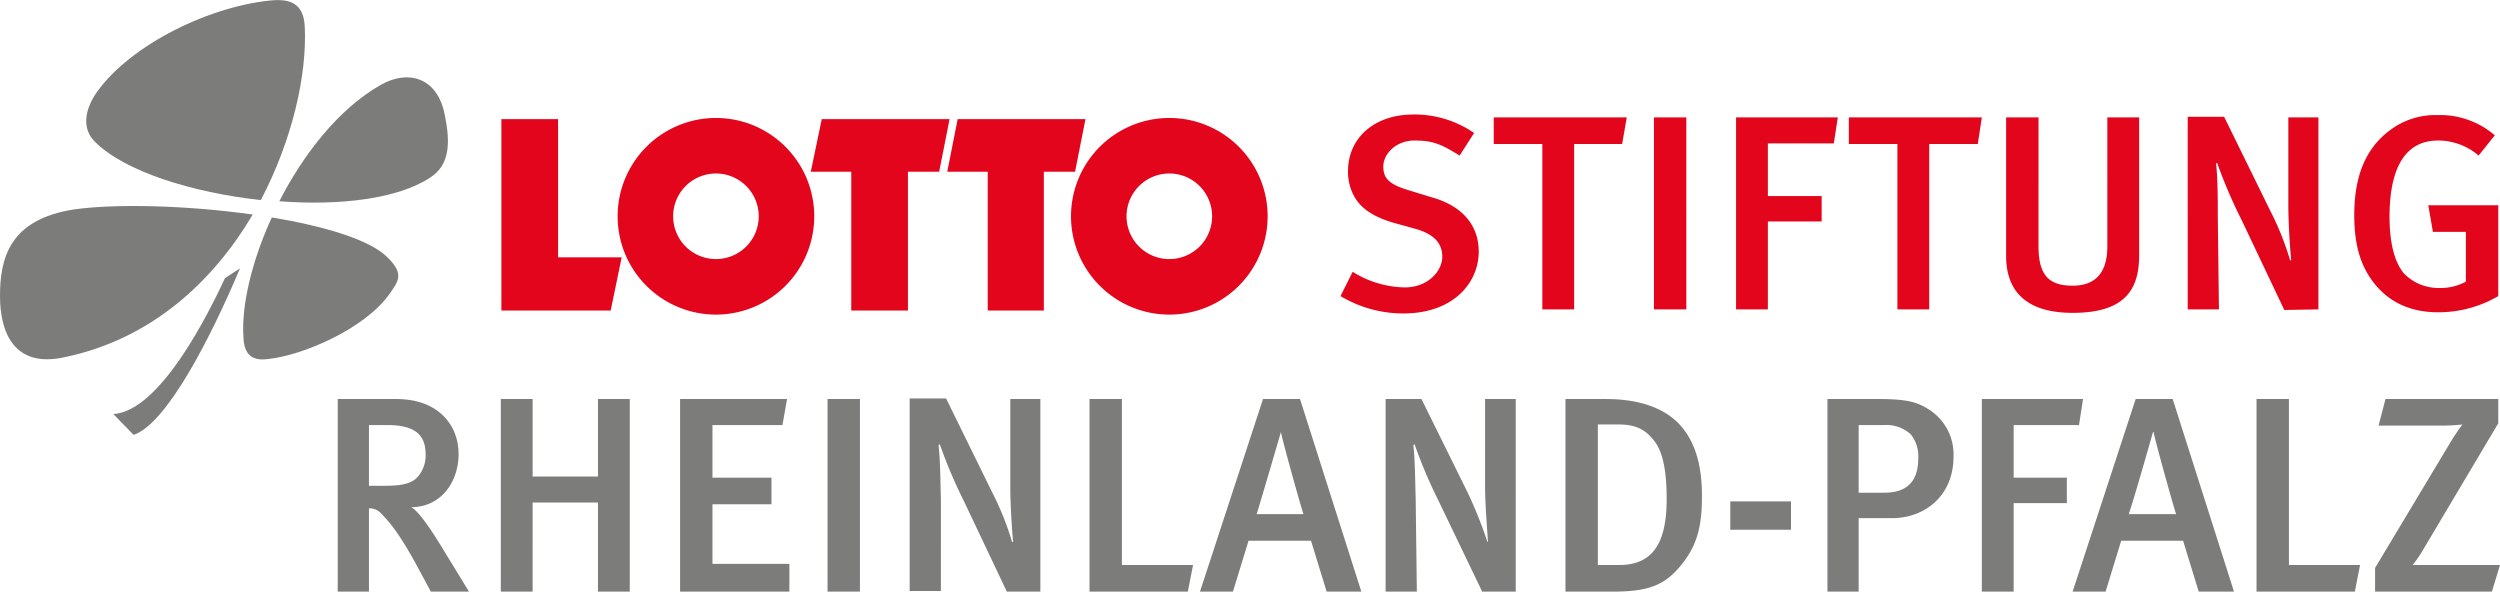 <svg xmlns="http://www.w3.org/2000/svg" xmlns:xlink="http://www.w3.org/1999/xlink" viewBox="0 0 432.3 102.3"><defs><style>.a{fill:none;}.b{clip-path:url(#a);}.c{fill:#7c7c7b;}.d{fill:#e3051b;}</style><clipPath id="a"><rect class="a" width="432.3" height="102.25"/></clipPath></defs><g class="b"><path class="c" d="M48.3,34.8c4.2-8.2,10.3-16,17.5-20.1,4.7-2.7,9.8-1.4,11.1,5.1,1,4.9.9,8.7-2.5,10.9-5.6,3.7-15.7,4.9-26.1,4.1"/><path class="c" d="M45.1,34.6c-11.8-1.3-23.5-4.9-28.7-10.1-2.4-2.4-1.5-5.6-.1-7.9C21.6,8.4,35.3,1.3,46.6.1c3.6-.4,5.9.5,6.1,4.5.4,8.3-2.1,19.5-7.6,30"/><path class="c" d="M43.7,37.1C36.9,48.6,26.2,58.7,11,61.8,2.6,63.6,0,57.7,0,51.2s1.6-13.3,12.9-15c7.2-1,19.5-.7,30.8.9"/><path class="c" d="M47,37.6c9,1.5,16.8,3.8,19.9,6.8s2,4.2.4,6.5c-4.2,5.9-14.9,10.6-21.1,11.2-3.2.4-4-1.5-4.1-3.7C41.7,53,43.5,45.2,47,37.6"/><path class="c" d="M41.5,46.4C36.4,58.5,28.8,73.3,23.1,75.2l-3.5-3.6c8.2-.5,16.7-17.9,19.3-23.5Z"/><polygon class="d" points="86.7 20.6 96.5 20.6 96.5 44.5 107.5 44.5 105.6 53.7 86.7 53.7 86.7 20.6"/><polygon class="d" points="142.1 20.6 164.2 20.6 162.4 29.7 157 29.7 157 53.7 147.2 53.7 147.2 29.7 140.2 29.7 142.1 20.6"/><polygon class="d" points="165.6 20.6 187.7 20.6 185.9 29.7 180.5 29.7 180.5 53.7 170.8 53.7 170.8 29.7 163.8 29.7 165.6 20.6"/><path class="d" d="M194.8,37.4a7.4,7.4,0,1,0,7.4-7.4,7.4,7.4,0,0,0-7.4,7.4m-9.6,0a17,17,0,1,1,17,17,17,17,0,0,1-17-17"/><path class="d" d="M116.4,37.4a7.4,7.4,0,1,0,7.4-7.4,7.4,7.4,0,0,0-7.4,7.4m-9.6,0a17,17,0,1,1,17,17,17,17,0,0,1-17-17"/><path class="d" d="M432,51.2V35.5H419.9l.8,4.6h5.7v8.6a9.1,9.1,0,0,1-4.5,1.1,8.4,8.4,0,0,1-6.2-2.5c-1.6-1.9-2.5-5.2-2.5-9.8,0-7.8,2.3-13.2,8.4-13.2a10.7,10.7,0,0,1,7,2.6l2.8-3.5a14.5,14.5,0,0,0-9.9-3.5,13,13,0,0,0-8.2,2.6c-4.2,3.1-6.2,7.9-6.2,14.7,0,5.2,1.1,9,3.7,12.1S417,54,421.6,54A20.5,20.5,0,0,0,432,51.2m-31.1,2.3V20.3h-5.2V35.5c0,3,.3,7.8.5,9.5h-.2a49.1,49.1,0,0,0-3.4-8.5l-8-16.3h-6.3V53.5h5.4l-.2-16c0-3,0-6.5-.3-9.3h.2a85.7,85.7,0,0,0,4.2,9.8l7.4,15.6Zm-31-9.3V20.3h-5.5V42.6c0,4.5-2,6.8-6,6.8s-5.9-1.7-5.9-6.8V20.3h-5.6v24c0,5.3,2.7,9.8,11.5,9.8s11.5-3.8,11.5-9.9M342.7,20.3h-23v4.6h8.4V53.5h5.5V24.9H342Zm-24.9,0H300.2V53.5h5.5V38.3H315V33.9h-9.3V24.8h11.4Zm-26.2,0H286V53.5h5.6Zm-10.3,0h-23v4.6h8.4V53.5h5.5V24.9h8.3ZM255.7,43.5c0-5-3.4-8.1-8.2-9.4l-3.9-1.2c-3.3-1-4.4-2-4.4-4.1s2.1-4.5,5.4-4.5,4.7.7,7.8,2.6l2.5-3.9a18.1,18.1,0,0,0-10.5-3.2c-6.7,0-11.3,4-11.3,9.8a8.6,8.6,0,0,0,1.4,4.9c1.3,1.9,3.4,3.1,6.4,4l3.6,1c3.4.9,4.9,2.5,4.9,4.9s-2.4,5.3-6.5,5.3a17.5,17.5,0,0,1-9-2.7l-2.1,4.2a21.1,21.1,0,0,0,10.9,3c8.5,0,13-5.2,13-10.7"/><path class="c" d="M432.3,97.7H417.2a22.7,22.7,0,0,0,1.9-2.8L432,73.2V69H412.5l-1.2,4.6h10.9a32.4,32.4,0,0,0,3.6-.2s-1.2,1.6-2.2,3.3L410.7,98.2v4.1h20.2Zm-24.2,0H395.8V69h-5.6v33.3h17Zm-31.8-8.8h-8.2c.8-2.2,4.2-14.2,4.2-14.2h.1c.2,1.3,3.6,13.5,3.9,14.2m10,13.4L375.7,69h-6.4l-10.9,33.3h5.7l2.7-8.8h10.7l2.7,8.8ZM360.2,69H342.7v33.3h5.5V87h9.2V82.6h-9.2V73.5h11.3Zm-34.4,4.5a6.2,6.2,0,0,1,4.6,1.6,6,6,0,0,1,1.3,4.2c0,3.9-1.9,5.9-5.9,5.9h-4.4V73.5Zm12,5.5a9.2,9.2,0,0,0-4.6-8.4c-1.8-1.1-3.6-1.6-8.4-1.6H316v33.3h5.4V89.6h5.7c6,0,10.7-4.1,10.7-10.6m-28.1,7.7H299.2v4.9h10.5Zm-21.5-.4c0,7.6-2.4,11.4-8.2,11.4h-3.7V73.4h3.5c3,0,4.7.8,6.3,2.9s2.1,5.7,2.1,10m6.1-.6c0-5.1-1.1-9.1-3.6-12s-6.8-4.7-13-4.7h-7v33.3H279c6.2,0,9-1.2,11.8-4.7s3.5-6.8,3.5-11.9m-32.2,16.6V69h-5.3V84.2c0,3,.4,7.8.5,9.5h-.1a73.7,73.7,0,0,0-3.4-8.5L245.8,69h-6.2v33.3H245l-.2-16.1c-.1-3-.1-6.5-.4-9.2l.2-.2a85.8,85.8,0,0,0,4.2,9.9l7.5,15.6ZM225.4,88.9h-8.1c.7-2.2,4.2-14.2,4.2-14.2h0c.2,1.3,3.6,13.5,3.9,14.2m10,13.4L224.8,69h-6.4l-10.9,33.3h5.7l2.7-8.8h10.8l2.7,8.8Zm-29.1-4.6H194V69h-5.6v33.3h17Zm-26.4,4.6V69h-5.2V84.2c0,3,.3,7.8.5,9.5h-.2a49.1,49.1,0,0,0-3.4-8.5l-8-16.3h-6.3v33.3h5.4V86.2c-.1-3-.1-6.5-.4-9.2l.2-.2a85.8,85.8,0,0,0,4.2,9.9l7.4,15.6ZM148.7,69h-5.6v33.3h5.6Zm-12.2,33.3V97.5H123.2V87.2h10.2V82.6H123.2V73.5h12.1l.8-4.5H117.6v33.3Zm-27.6,0V69h-5.5V82.4H92.1V69H86.6v33.3h5.5V86.9h11.3v15.4Zm-42-28.8c4.9,0,6.7,1.7,6.7,5.1a5.6,5.6,0,0,1-1.5,4c-1,1-2.6,1.4-5.4,1.4H63.8V73.5Zm14.2,28.8-4.9-8c-1.7-2.8-3.9-6-5.1-6.6,5.2,0,8.2-4.4,8.2-9.2S76,69,68.5,69H58.4v33.3h5.4V87.9a2.7,2.7,0,0,1,2.2,1c1.8,1.8,3.4,4.1,5.7,8.2l2.8,5.2Z"/></g></svg>
